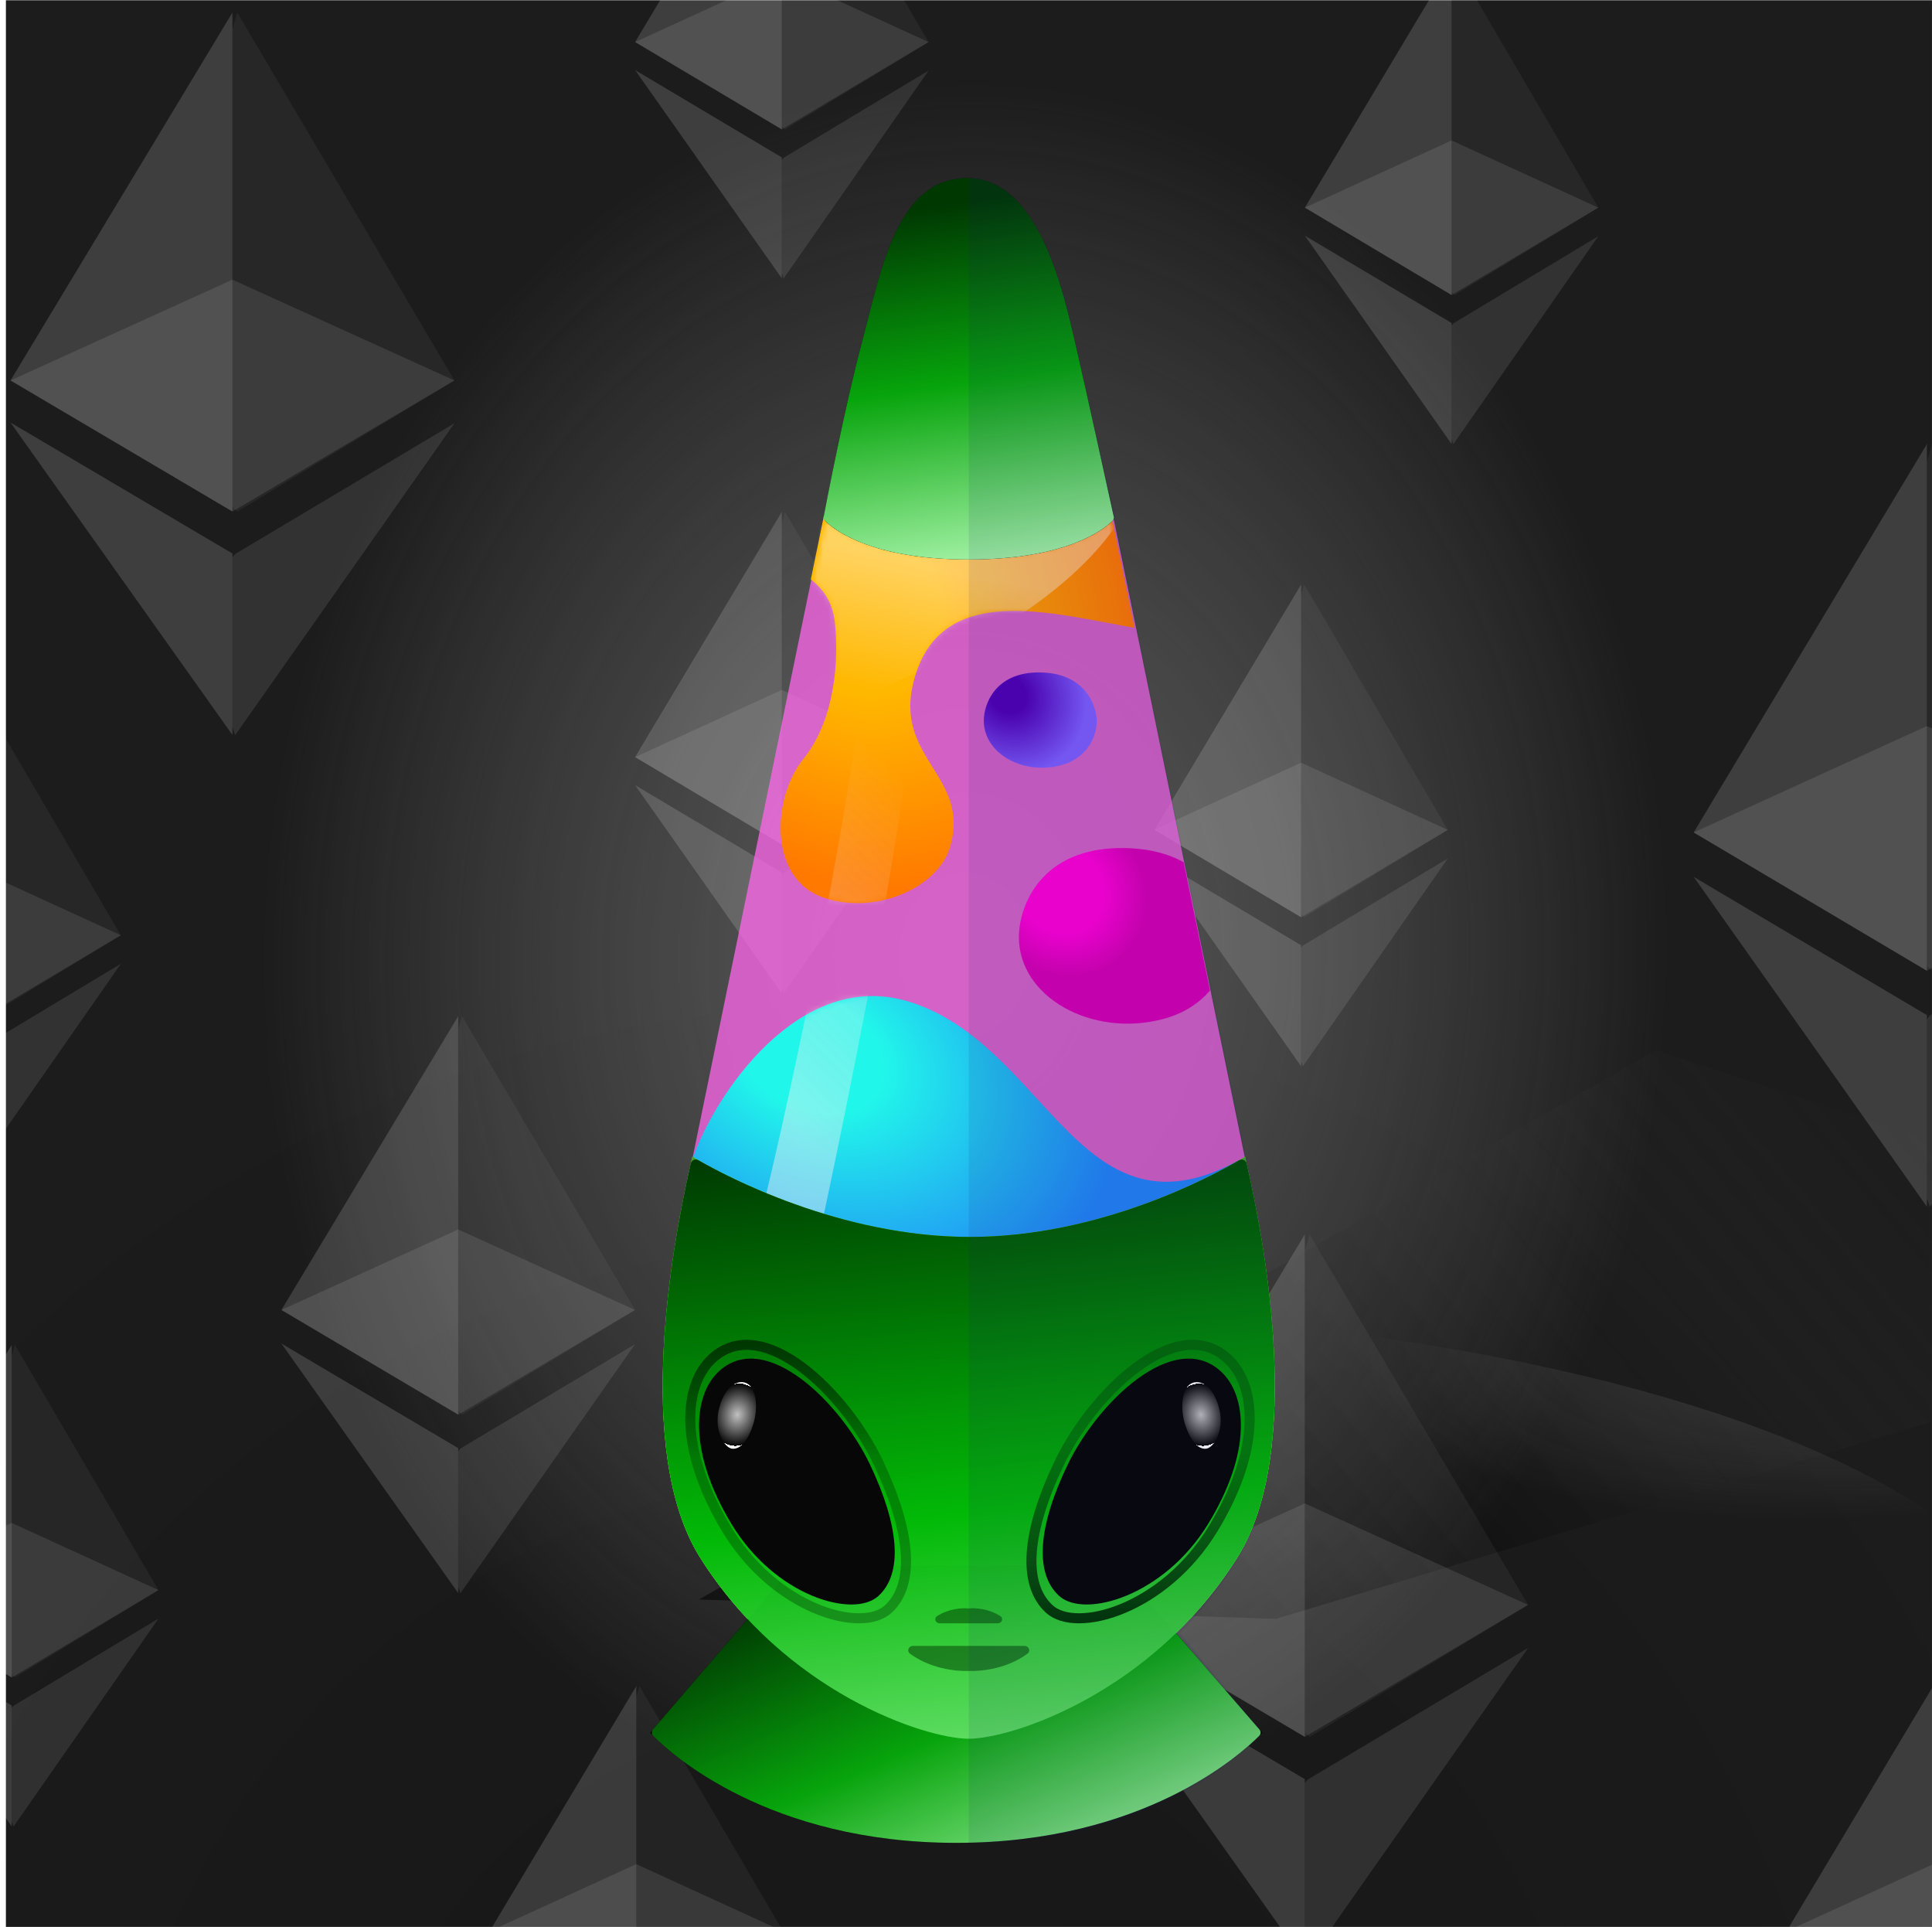 <svg width="351" height="350" viewBox="0 0 351 350" fill="none" xmlns="http://www.w3.org/2000/svg">
<g clip-path="url(#clip0_559_63195)">
<g clip-path="url(#clip1_559_63195)">
<g clip-path="url(#clip2_559_63195)">
<rect x="1.074" y="0.044" width="350" height="350" fill="black" fill-opacity="0.89"/>
<rect x="1.074" y="0.044" width="350" height="350" fill="url(#paint0_radial_559_63195)" fill-opacity="0.2"/>
<path d="M126.974 290.538L300.828 190.751L431.983 233.88L231.784 294.049L126.974 290.538Z" fill="url(#paint1_linear_559_63195)"/>
<g opacity="0.45" filter="url(#filter0_f_559_63195)">
<ellipse rx="194.596" ry="66.764" transform="matrix(1 0.002 0.002 -1 177.074 304.638)" fill="url(#paint2_radial_559_63195)"/>
</g>
<g opacity="0.7" filter="url(#filter1_f_559_63195)">
<ellipse cx="175.392" cy="137.609" rx="196.647" ry="242.448" transform="rotate(0.127 175.392 137.609)" fill="url(#paint3_radial_559_63195)"/>
</g>
<g clip-path="url(#clip3_559_63195)">
<g clip-path="url(#clip4_559_63195)">
<path d="M43.102 2.278L42.24 5.269V92.047L43.102 92.926L82.572 69.115L43.102 2.278Z" fill="white" fill-opacity="0.05"/>
<path d="M42.228 2.278L1.908 69.106L42.228 92.913V50.799V2.278Z" fill="white" fill-opacity="0.15"/>
<path d="M42.73 100.626L42.24 101.229V132.082L42.73 133.528L82.572 76.873L42.73 100.626Z" fill="white" fill-opacity="0.1"/>
<path d="M42.228 133.499V100.538L1.908 76.743L42.228 133.499Z" fill="white" fill-opacity="0.15"/>
<path d="M42.228 92.913L82.548 69.106L42.228 50.8V92.913Z" fill="white" fill-opacity="0.1"/>
<path d="M1.908 69.106L42.228 92.913V50.8L1.908 69.106Z" fill="white" fill-opacity="0.1"/>
</g>
<g clip-path="url(#clip5_559_63195)">
<path d="M264.294 -6.836L263.725 -4.842V53.01L264.294 53.596L290.385 37.722L264.294 -6.836Z" fill="white" fill-opacity="0.05"/>
<path d="M263.717 -6.836L237.064 37.716L263.717 53.587V25.511V-6.836Z" fill="white" fill-opacity="0.15"/>
<path d="M264.049 58.73L263.725 59.132V79.701L264.049 80.664L290.385 42.895L264.049 58.73Z" fill="white" fill-opacity="0.1"/>
<path d="M263.717 80.644V58.67L237.064 42.807L263.717 80.644Z" fill="white" fill-opacity="0.15"/>
<path d="M263.717 53.587L290.369 37.716L263.717 25.512V53.587Z" fill="white" fill-opacity="0.1"/>
<path d="M237.064 37.716L263.716 53.587V25.512L237.064 37.716Z" fill="white" fill-opacity="0.1"/>
</g>
<g clip-path="url(#clip6_559_63195)">
<path d="M142.615 92.969L142.045 94.962V152.815L142.615 153.4L168.705 137.527L142.615 92.969Z" fill="white" fill-opacity="0.05"/>
<path d="M142.037 92.969L115.385 137.52L142.037 153.392V125.316V92.969Z" fill="white" fill-opacity="0.15"/>
<path d="M142.369 158.534L142.045 158.937V179.505L142.369 180.469L168.705 142.699L142.369 158.534Z" fill="white" fill-opacity="0.1"/>
<path d="M142.037 180.448V158.475L115.385 142.611L142.037 180.448Z" fill="white" fill-opacity="0.15"/>
<path d="M142.037 153.392L168.689 137.521L142.037 125.316V153.392Z" fill="white" fill-opacity="0.1"/>
<path d="M115.385 137.521L142.037 153.392V125.316L115.385 137.521Z" fill="white" fill-opacity="0.1"/>
</g>
<g clip-path="url(#clip7_559_63195)">
<path d="M-4.131 125.325L-4.701 127.319V185.171L-4.131 185.757L21.959 169.883L-4.131 125.325Z" fill="white" fill-opacity="0.05"/>
<path d="M-4.377 190.891L-4.701 191.293V211.862L-4.377 212.825L21.959 175.056L-4.377 190.891Z" fill="white" fill-opacity="0.1"/>
<path d="M-4.709 185.748L21.943 169.877L-4.709 157.673V185.748Z" fill="white" fill-opacity="0.1"/>
</g>
<g clip-path="url(#clip8_559_63195)">
<path d="M236.951 106.185L236.381 108.178V166.031L236.951 166.616L263.041 150.743L236.951 106.185Z" fill="white" fill-opacity="0.05"/>
<path d="M236.373 106.185L209.721 150.736L236.373 166.608V138.532V106.185Z" fill="white" fill-opacity="0.15"/>
<path d="M236.705 171.75L236.381 172.152V192.721L236.705 193.685L263.041 155.915L236.705 171.75Z" fill="white" fill-opacity="0.1"/>
<path d="M236.373 193.664V171.69L209.721 155.827L236.373 193.664Z" fill="white" fill-opacity="0.15"/>
<path d="M236.373 166.608L263.025 150.736L236.373 138.532V166.608Z" fill="white" fill-opacity="0.1"/>
<path d="M209.721 150.736L236.373 166.608V138.532L209.721 150.736Z" fill="white" fill-opacity="0.1"/>
</g>
<g clip-path="url(#clip9_559_63195)">
<path d="M116.181 306.25L115.611 308.244V366.096L116.181 366.682L142.271 350.808L116.181 306.25Z" fill="white" fill-opacity="0.05"/>
<path d="M115.603 306.25L88.951 350.802L115.603 366.673V338.597V306.25Z" fill="white" fill-opacity="0.15"/>
<path d="M115.604 366.673L142.255 350.802L115.604 338.598V366.673Z" fill="white" fill-opacity="0.1"/>
<path d="M88.951 350.802L115.603 366.673V338.598L88.951 350.802Z" fill="white" fill-opacity="0.1"/>
</g>
<g clip-path="url(#clip10_559_63195)">
<path d="M351.217 306.25L324.564 350.802L351.217 366.673V338.597V306.25Z" fill="white" fill-opacity="0.15"/>
<path d="M324.564 350.802L351.216 366.673V338.598L324.564 350.802Z" fill="white" fill-opacity="0.1"/>
</g>
<g clip-path="url(#clip11_559_63195)">
<path d="M2.705 244.271L2.135 246.264V304.117L2.705 304.702L28.795 288.829L2.705 244.271Z" fill="white" fill-opacity="0.05"/>
<path d="M2.127 244.271L-24.525 288.822L2.127 304.694V276.618V244.271Z" fill="white" fill-opacity="0.15"/>
<path d="M2.459 309.836L2.135 310.238V330.807L2.459 331.771L28.795 294.001L2.459 309.836Z" fill="white" fill-opacity="0.1"/>
<path d="M2.127 331.75V309.776L-24.525 293.913L2.127 331.75Z" fill="white" fill-opacity="0.15"/>
<path d="M2.127 304.693L28.779 288.822L2.127 276.618V304.693Z" fill="white" fill-opacity="0.1"/>
<path d="M-24.525 288.822L2.126 304.693V276.618L-24.525 288.822Z" fill="white" fill-opacity="0.1"/>
</g>
<g clip-path="url(#clip12_559_63195)">
<path d="M142.615 -36.914L142.045 -34.92V22.932L142.615 23.518L168.705 7.644L142.615 -36.914Z" fill="white" fill-opacity="0.05"/>
<path d="M142.037 -36.914L115.385 7.638L142.037 23.509V-4.567V-36.914Z" fill="white" fill-opacity="0.15"/>
<path d="M142.369 28.652L142.045 29.054V49.623L142.369 50.586L168.705 12.816L142.369 28.652Z" fill="white" fill-opacity="0.1"/>
<path d="M142.037 50.566V28.592L115.385 12.729L142.037 50.566Z" fill="white" fill-opacity="0.15"/>
<path d="M142.037 23.509L168.689 7.638L142.037 -4.566V23.509Z" fill="white" fill-opacity="0.1"/>
<path d="M115.385 7.638L142.037 23.509V-4.566L115.385 7.638Z" fill="white" fill-opacity="0.1"/>
</g>
<g clip-path="url(#clip13_559_63195)">
<path d="M83.943 184.57L83.256 186.959V256.261L83.943 256.962L115.385 237.947L83.943 184.57Z" fill="white" fill-opacity="0.05"/>
<path d="M83.246 184.57L51.127 237.939L83.246 256.952V223.32V184.57Z" fill="white" fill-opacity="0.15"/>
<path d="M83.646 263.113L83.256 263.595V288.234L83.646 289.389L115.385 244.144L83.646 263.113Z" fill="white" fill-opacity="0.1"/>
<path d="M83.246 289.365V263.042L51.127 244.039L83.246 289.365Z" fill="white" fill-opacity="0.15"/>
<path d="M83.246 256.951L115.365 237.939L83.246 223.319V256.951Z" fill="white" fill-opacity="0.1"/>
<path d="M51.127 237.939L83.246 256.951V223.319L51.127 237.939Z" fill="white" fill-opacity="0.1"/>
</g>
<g clip-path="url(#clip14_559_63195)">
<path d="M350.99 80.664L350.084 83.821V175.42L350.99 176.348L392.467 151.214L350.99 80.664Z" fill="white" fill-opacity="0.05"/>
<path d="M350.071 80.664L307.701 151.204L350.071 176.334V131.881V80.664Z" fill="white" fill-opacity="0.15"/>
<path d="M350.599 184.476L350.084 185.112V217.68L350.599 219.205L392.467 159.403L350.599 184.476Z" fill="white" fill-opacity="0.1"/>
<path d="M350.071 219.174V184.383L307.701 159.266L350.071 219.174Z" fill="white" fill-opacity="0.15"/>
<path d="M350.072 176.333L392.442 151.204L350.072 131.881V176.333Z" fill="white" fill-opacity="0.1"/>
<path d="M307.701 151.204L350.071 176.333V131.881L307.701 151.204Z" fill="white" fill-opacity="0.1"/>
</g>
<g clip-path="url(#clip15_559_63195)">
<path d="M237.931 224.219L237.064 227.23V314.611L237.931 315.496L277.624 291.52L237.931 224.219Z" fill="white" fill-opacity="0.05"/>
<path d="M237.052 224.219L196.504 291.51L237.052 315.483V273.077V224.219Z" fill="white" fill-opacity="0.15"/>
<path d="M237.557 323.25L237.064 323.857V354.925L237.557 356.38L277.624 299.332L237.557 323.25Z" fill="white" fill-opacity="0.1"/>
<path d="M237.052 356.35V323.16L196.504 299.2L237.052 356.35Z" fill="white" fill-opacity="0.15"/>
<path d="M237.051 315.483L277.598 291.511L237.051 273.077V315.483Z" fill="white" fill-opacity="0.1"/>
<path d="M196.504 291.511L237.051 315.483V273.077L196.504 291.511Z" fill="white" fill-opacity="0.1"/>
</g>
</g>
</g>
<path d="M149.644 94.336L125.884 210.019C125.813 210.364 125.943 210.715 126.233 210.917C129.353 213.084 147.955 225.13 175.995 225.13C204.036 225.13 222.638 213.084 225.757 210.917C226.048 210.715 226.178 210.364 226.107 210.019L202.347 94.336C202.313 94.403 202.269 94.465 202.214 94.521C200.878 95.869 194.223 101.485 175.995 101.485C157.768 101.485 151.113 95.869 149.777 94.521C149.722 94.465 149.678 94.403 149.644 94.336Z" fill="#FF67EC" fill-opacity="0.75"/>
<path d="M224.104 211.889C218.518 215.444 200.991 225.13 175.883 225.13C147.897 225.13 129.331 213.097 126.217 210.933C126.027 210.801 125.906 210.605 125.865 210.389C129.803 199.004 145.11 175.859 165.059 181.918C174.939 184.919 181.855 192.451 188.359 199.535C198.434 210.507 207.52 220.404 225.101 210.722C224.779 211.109 224.446 211.498 224.104 211.889Z" fill="url(#paint4_radial_559_63195)"/>
<path d="M215.046 156.619L219.826 179.909C217.927 182.156 215.113 184.129 211.032 185.164C198.273 188.398 185.109 181.121 185.109 170.207C185.109 164.75 188.917 153.876 204.146 154.038C208.738 154.087 212.304 155.092 215.046 156.619Z" fill="url(#paint5_radial_559_63195)"/>
<path d="M178.73 130.913C178.73 127.951 180.77 122.048 188.929 122.136C197.087 122.224 199.199 128.024 199.235 130.913C199.308 133.035 198.085 137.628 192.617 139.033C185.782 140.788 178.73 136.838 178.73 130.913Z" fill="url(#paint6_radial_559_63195)"/>
<path d="M202.045 94.23L206.109 114.031C204.52 113.76 202.867 113.447 201.176 113.127C187.034 110.452 170.248 107.276 165.999 123.73C164.144 130.914 166.832 135.212 169.447 139.393C171.971 143.43 174.427 147.358 172.664 153.668C170.519 161.349 158.855 166.324 149.475 162.994C139.566 159.476 140.262 144.903 145.958 137.849C151.653 130.794 152.476 120.03 151.653 112.87C151.255 109.409 149.545 106.934 147.309 105.25L149.645 93.88C149.679 93.947 149.723 94.009 149.778 94.065C151.113 95.413 157.769 101.029 175.996 101.029C193.554 101.029 200.374 95.819 202.045 94.23Z" fill="url(#paint7_radial_559_63195)"/>
<mask id="mask0_559_63195" style="mask-type:alpha" maskUnits="userSpaceOnUse" x="141" y="93" width="66" height="72">
<path d="M202.045 94.23L206.109 114.031C204.52 113.76 202.867 113.447 201.176 113.127C187.034 110.452 170.248 107.276 165.999 123.73C164.144 130.914 166.832 135.212 169.447 139.393C171.971 143.43 174.427 147.358 172.664 153.668C170.519 161.349 158.855 166.324 149.475 162.994C139.566 159.476 140.262 144.903 145.958 137.849C151.653 130.794 152.476 120.03 151.653 112.87C151.255 109.409 149.545 106.934 147.309 105.25L149.645 93.88C149.679 93.947 149.723 94.009 149.778 94.065C151.113 95.413 157.769 101.029 175.996 101.029C193.554 101.029 200.374 95.819 202.045 94.23Z" fill="url(#paint8_radial_559_63195)"/>
</mask>
<g mask="url(#mask0_559_63195)">
<g filter="url(#filter2_f_559_63195)">
<mask id="mask1_559_63195" style="mask-type:alpha" maskUnits="userSpaceOnUse" x="125" y="94" width="102" height="132">
<path d="M149.857 95.064C149.944 94.64 150.317 94.336 150.75 94.336H201.241C201.674 94.336 202.047 94.64 202.134 95.064L225.988 211.159C226.07 211.555 225.883 211.955 225.522 212.137C221.619 214.109 199.371 224.817 175.995 225.128C152.574 225.438 130.283 214.178 126.446 212.141C126.095 211.954 125.92 211.562 125.999 211.173L149.857 95.064Z" fill="#577096" fill-opacity="0.75"/>
</mask>
<g mask="url(#mask1_559_63195)">
<g filter="url(#filter3_f_559_63195)">
<path d="M208.203 76.106C211.861 110.268 146.936 132.571 114.016 139.453L114.016 76.106L208.203 76.106Z" fill="url(#paint9_linear_559_63195)" fill-opacity="0.5"/>
</g>
<g filter="url(#filter4_f_559_63195)">
<path d="M156.403 125.301C157.466 105.018 135.467 86.183 129.925 66.999C134.384 65.197 145.047 70.79 153.671 76.125C164.452 82.794 163.875 109.124 165.621 125.784C167.018 139.112 149.45 223.401 145.011 241.481L132.712 240.837C141.238 214.68 155.584 140.955 156.403 125.301Z" fill="url(#paint10_linear_559_63195)" fill-opacity="0.6"/>
</g>
</g>
</g>
</g>
<mask id="mask2_559_63195" style="mask-type:alpha" maskUnits="userSpaceOnUse" x="125" y="180" width="101" height="46">
<path d="M224.104 211.89C218.518 215.445 200.991 225.131 175.883 225.131C147.897 225.131 129.331 213.098 126.217 210.934C126.027 210.802 125.906 210.606 125.865 210.39C129.803 199.005 145.11 175.86 165.059 181.919C174.939 184.92 181.855 192.452 188.359 199.536C198.434 210.508 207.52 220.405 225.101 210.722C224.779 211.11 224.446 211.499 224.104 211.89Z" fill="url(#paint11_radial_559_63195)"/>
</mask>
<g mask="url(#mask2_559_63195)">
<g filter="url(#filter5_f_559_63195)">
<mask id="mask3_559_63195" style="mask-type:alpha" maskUnits="userSpaceOnUse" x="125" y="94" width="102" height="132">
<path d="M149.857 95.064C149.944 94.64 150.317 94.336 150.75 94.336H201.241C201.674 94.336 202.047 94.64 202.134 95.064L225.988 211.159C226.07 211.555 225.883 211.955 225.522 212.137C221.619 214.109 199.371 224.817 175.995 225.128C152.574 225.438 130.283 214.178 126.446 212.141C126.095 211.954 125.92 211.562 125.999 211.173L149.857 95.064Z" fill="#577096" fill-opacity="0.75"/>
</mask>
<g mask="url(#mask3_559_63195)">
<g filter="url(#filter6_f_559_63195)">
<path d="M156.403 125.301C157.466 105.018 135.467 86.183 129.925 66.999C134.384 65.197 145.047 70.79 153.671 76.125C164.452 82.794 163.875 109.124 165.621 125.784C167.018 139.112 149.45 223.401 145.011 241.481L132.712 240.837C141.238 214.68 155.584 140.955 156.403 125.301Z" fill="url(#paint12_linear_559_63195)" fill-opacity="0.6"/>
</g>
</g>
</g>
</g>
<path d="M156.655 61.94C160.109 48.962 162.896 32.356 175.782 32.356C188.668 32.356 193.183 52.917 195.339 62.256C197.262 70.59 201.399 89.523 202.267 93.502C202.372 93.98 202.256 94.462 201.899 94.798C200.076 96.514 193.201 101.627 175.997 101.627C158.728 101.627 151.867 96.476 150.074 94.779C149.731 94.453 149.613 93.988 149.702 93.523C150.394 89.903 153.596 73.432 156.655 61.94Z" fill="black"/>
<path d="M156.655 61.94C160.109 48.962 162.896 32.356 175.782 32.356C188.668 32.356 193.183 52.917 195.339 62.256C197.262 70.59 201.399 89.523 202.267 93.502C202.372 93.98 202.256 94.462 201.899 94.798C200.076 96.514 193.201 101.627 175.997 101.627C158.728 101.627 151.867 96.476 150.074 94.779C149.731 94.453 149.613 93.988 149.702 93.523C150.394 89.903 153.596 73.432 156.655 61.94Z" fill="url(#paint13_linear_559_63195)" fill-opacity="0.45"/>
<path d="M229.317 314.723L203.034 284.375H173.522H144.187L118.119 314.723C118.119 314.723 135.801 334.733 173.718 334.733C211.635 334.733 229.317 314.723 229.317 314.723Z" fill="black"/>
<path d="M125.788 210.092C125.788 210.092 149.107 224.675 176.223 224.675C203.339 224.675 226.203 210.092 226.203 210.092C229.727 225.096 237.026 263.493 224.778 282.945C209.363 307.425 183.898 315.821 175.995 315.821C168.093 315.821 142.628 307.425 127.213 282.945C114.964 263.493 122.264 225.096 125.788 210.092Z" fill="#6DF244"/>
<path d="M125.788 210.092C125.788 210.092 149.107 224.675 176.223 224.675C203.339 224.675 226.203 210.092 226.203 210.092C229.727 225.096 237.026 263.493 224.778 282.945C209.363 307.425 183.898 315.821 175.995 315.821C168.093 315.821 142.628 307.425 127.213 282.945C114.964 263.493 122.264 225.096 125.788 210.092Z" fill="url(#paint14_linear_559_63195)" fill-opacity="0.8"/>
<path d="M156.655 61.94C160.109 48.962 162.896 32.356 175.782 32.356C188.668 32.356 193.183 52.917 195.339 62.256C197.325 70.861 201.67 90.763 202.341 93.841C202.399 94.105 202.332 94.367 202.142 94.56C200.76 95.972 194.091 101.627 175.997 101.627C157.848 101.627 151.194 95.937 149.839 94.547C149.656 94.36 149.59 94.107 149.639 93.85C150.174 91.043 153.491 73.828 156.655 61.94Z" fill="url(#paint15_linear_559_63195)"/>
<path d="M228.793 314.12L203.305 284.69C203.132 284.49 202.88 284.375 202.616 284.375H173.52H144.603C144.337 284.375 144.085 284.491 143.912 284.693L118.635 314.121C118.338 314.466 118.336 314.966 118.656 315.29C121.879 318.546 139.612 334.733 173.716 334.733C207.812 334.733 225.546 318.553 228.774 315.292C229.095 314.967 229.092 314.466 228.793 314.12Z" fill="url(#paint16_linear_559_63195)"/>
<path d="M125.5 211.323C125.64 210.714 126.336 210.426 126.877 210.738C131.778 213.564 152.554 224.674 176.221 224.674C199.851 224.674 220.252 213.6 225.107 210.752C225.649 210.434 226.35 210.722 226.489 211.335C230.099 227.121 236.699 264.008 224.776 282.944C209.361 307.424 183.896 315.82 175.993 315.82C168.091 315.82 142.626 307.424 127.211 282.944C115.285 264.003 121.892 227.102 125.5 211.323Z" fill="url(#paint17_linear_559_63195)"/>
<path d="M131.944 277.638C123.165 263.011 124.198 251.575 129.362 246.788C138.577 238.247 153.634 253.171 159.573 265.671C165.512 278.17 166.286 287.745 161.38 292.266C156.474 296.787 140.724 292.266 131.944 277.638Z" stroke="url(#paint18_linear_559_63195)" stroke-width="1.823"/>
<path fill-rule="evenodd" clip-rule="evenodd" d="M175.995 303.507C173.408 303.593 168.949 303.024 165.333 300.377C164.681 299.9 165.055 298.958 165.863 298.958H175.083H176.906H186.127C186.935 298.958 187.308 299.9 186.656 300.377C183.04 303.024 178.581 303.593 175.995 303.507Z" fill="#003802" fill-opacity="0.5"/>
<path d="M219.285 276.699C227.248 263.682 226.31 253.505 221.627 249.245C213.269 241.644 199.613 254.926 194.226 266.049C188.84 277.173 188.137 285.693 192.587 289.716C197.037 293.74 211.322 289.716 219.285 276.699Z" fill="#070707" stroke="#070707" stroke-width="0.456"/>
<path d="M220.425 277.638C229.306 263.011 228.261 251.575 223.037 246.788C213.715 238.247 198.483 253.171 192.475 265.671C186.467 278.17 185.684 287.745 190.647 292.266C195.61 296.787 211.544 292.266 220.425 277.638Z" stroke="url(#paint19_linear_559_63195)" stroke-width="1.823"/>
<path d="M221.584 256.216C220.783 252.566 218.881 250.967 217.322 251.048C214.538 251.195 214.371 255.887 215.308 258.758C216.245 261.629 217.572 263.228 219.05 263.147C220.528 263.065 222.385 259.866 221.584 256.216Z" fill="url(#paint20_radial_559_63195)"/>
<path fill-rule="evenodd" clip-rule="evenodd" d="M176.104 292.153C176.03 292.16 175.957 292.16 175.883 292.153C174.685 292.033 172.325 292.216 170.264 293.536C169.599 293.962 169.963 294.856 170.753 294.856H175.993H181.234C182.024 294.856 182.388 293.962 181.722 293.536C179.662 292.216 177.301 292.033 176.104 292.153Z" fill="#003802" fill-opacity="0.5"/>
<path d="M133.085 276.699C125.224 263.682 126.149 253.505 130.773 249.245C139.023 241.644 152.504 254.926 157.822 266.049C163.139 277.173 163.833 285.693 159.44 289.716C155.047 293.74 140.945 289.716 133.085 276.699Z" fill="#070707" stroke="#070707" stroke-width="0.456"/>
<path d="M130.557 256.216C131.358 252.566 133.259 250.967 134.819 251.048C137.602 251.195 137.77 255.887 136.833 258.758C135.896 261.629 134.569 263.228 133.091 263.147C131.613 263.065 129.756 259.866 130.557 256.216Z" fill="url(#paint21_radial_559_63195)"/>
</g>
<path fill-rule="evenodd" clip-rule="evenodd" d="M178.404 224.674L178.302 224.674C178.888 224.673 179.47 224.667 180.048 224.655C179.502 224.668 178.954 224.674 178.404 224.674Z" fill="#161A70" fill-opacity="0.1"/>
<path fill-rule="evenodd" clip-rule="evenodd" d="M229.406 314.723C229.406 314.723 212.421 334.733 175.996 334.733V32.356C188.165 32.356 193.178 52.224 195.291 61.77L195.398 62.256C197.246 70.59 201.676 89.523 202.51 93.502C202.562 93.753 202.557 94.005 202.49 94.236L226.229 209.629C226.275 209.859 226.234 210.093 226.12 210.282C226.315 210.158 226.416 210.091 226.416 210.091C229.801 225.095 236.813 263.492 225.047 282.944C221.847 288.234 218.196 292.774 214.362 296.639L229.406 314.723ZM178.404 224.674L178.302 224.674C178.888 224.673 179.47 224.667 180.048 224.655C179.502 224.668 178.954 224.674 178.404 224.674Z" fill="#161A70" fill-opacity="0.1"/>
</g>
<defs>
<filter id="filter0_f_559_63195" x="-22.079" y="233.315" width="398.306" height="142.646" filterUnits="userSpaceOnUse" color-interpolation-filters="sRGB">
<feFlood flood-opacity="0" result="BackgroundImageFix"/>
<feBlend mode="normal" in="SourceGraphic" in2="BackgroundImageFix" result="shape"/>
<feGaussianBlur stdDeviation="2.279" result="effect1_foregroundBlur_559_63195"/>
</filter>
<filter id="filter1_f_559_63195" x="-25.813" y="-109.396" width="402.41" height="494.01" filterUnits="userSpaceOnUse" color-interpolation-filters="sRGB">
<feFlood flood-opacity="0" result="BackgroundImageFix"/>
<feBlend mode="normal" in="SourceGraphic" in2="BackgroundImageFix" result="shape"/>
<feGaussianBlur stdDeviation="2.279" result="effect1_foregroundBlur_559_63195"/>
</filter>
<filter id="filter2_f_559_63195" x="123.587" y="92.057" width="104.817" height="135.355" filterUnits="userSpaceOnUse" color-interpolation-filters="sRGB">
<feFlood flood-opacity="0" result="BackgroundImageFix"/>
<feBlend mode="normal" in="SourceGraphic" in2="BackgroundImageFix" result="shape"/>
<feGaussianBlur stdDeviation="1.139" result="effect1_foregroundBlur_559_63195"/>
</filter>
<filter id="filter3_f_559_63195" x="113.104" y="75.195" width="96.159" height="65.17" filterUnits="userSpaceOnUse" color-interpolation-filters="sRGB">
<feFlood flood-opacity="0" result="BackgroundImageFix"/>
<feBlend mode="normal" in="SourceGraphic" in2="BackgroundImageFix" result="shape"/>
<feGaussianBlur stdDeviation="0.456" result="effect1_foregroundBlur_559_63195"/>
</filter>
<filter id="filter4_f_559_63195" x="129.014" y="65.743" width="37.596" height="176.65" filterUnits="userSpaceOnUse" color-interpolation-filters="sRGB">
<feFlood flood-opacity="0" result="BackgroundImageFix"/>
<feBlend mode="normal" in="SourceGraphic" in2="BackgroundImageFix" result="shape"/>
<feGaussianBlur stdDeviation="0.456" result="effect1_foregroundBlur_559_63195"/>
</filter>
<filter id="filter5_f_559_63195" x="123.587" y="92.057" width="104.817" height="135.355" filterUnits="userSpaceOnUse" color-interpolation-filters="sRGB">
<feFlood flood-opacity="0" result="BackgroundImageFix"/>
<feBlend mode="normal" in="SourceGraphic" in2="BackgroundImageFix" result="shape"/>
<feGaussianBlur stdDeviation="1.139" result="effect1_foregroundBlur_559_63195"/>
</filter>
<filter id="filter6_f_559_63195" x="129.014" y="65.743" width="37.596" height="176.65" filterUnits="userSpaceOnUse" color-interpolation-filters="sRGB">
<feFlood flood-opacity="0" result="BackgroundImageFix"/>
<feBlend mode="normal" in="SourceGraphic" in2="BackgroundImageFix" result="shape"/>
<feGaussianBlur stdDeviation="0.456" result="effect1_foregroundBlur_559_63195"/>
</filter>
<radialGradient id="paint0_radial_559_63195" cx="0" cy="0" r="1" gradientUnits="userSpaceOnUse" gradientTransform="translate(157.617 401.541) rotate(-84.441) scale(239.93 241.682)">
<stop/>
<stop offset="1" stop-opacity="0"/>
</radialGradient>
<linearGradient id="paint1_linear_559_63195" x1="195.831" y1="271.639" x2="317.533" y2="167.937" gradientUnits="userSpaceOnUse">
<stop/>
<stop offset="1" stop-color="#333333" stop-opacity="0"/>
</linearGradient>
<radialGradient id="paint2_radial_559_63195" cx="0" cy="0" r="1" gradientUnits="userSpaceOnUse" gradientTransform="translate(194.596 76.624) rotate(99.123) scale(43.977 125.337)">
<stop stop-color="#737373"/>
<stop offset="1" stop-color="#9A9A9A" stop-opacity="0"/>
</radialGradient>
<radialGradient id="paint3_radial_559_63195" cx="0" cy="0" r="1" gradientUnits="userSpaceOnUse" gradientTransform="translate(175.392 173.413) rotate(92.559) scale(157.837 128.153)">
<stop stop-color="#737373"/>
<stop offset="1" stop-color="#9A9A9A" stop-opacity="0"/>
</radialGradient>
<radialGradient id="paint4_radial_559_63195" cx="0" cy="0" r="1" gradientUnits="userSpaceOnUse" gradientTransform="translate(147.213 191.258) rotate(27.332) scale(58.602 42.347)">
<stop offset="0.24" stop-color="#21F6EA"/>
<stop offset="1" stop-color="#2183F6"/>
</radialGradient>
<radialGradient id="paint5_radial_559_63195" cx="0" cy="0" r="1" gradientUnits="userSpaceOnUse" gradientTransform="translate(192.578 161.494) rotate(46.834) scale(26.622 23.534)">
<stop offset="0.328" stop-color="#FF00D6"/>
<stop offset="0.62" stop-color="#D700B4"/>
</radialGradient>
<radialGradient id="paint6_radial_559_63195" cx="0" cy="0" r="1" gradientUnits="userSpaceOnUse" gradientTransform="translate(183.142 126.183) rotate(44.415) scale(15.062 13.339)">
<stop offset="0.24" stop-color="#5000B6"/>
<stop offset="1" stop-color="#7E5EFF"/>
</radialGradient>
<radialGradient id="paint7_radial_559_63195" cx="0" cy="0" r="1" gradientUnits="userSpaceOnUse" gradientTransform="translate(155.647 110.284) rotate(51.701) scale(54.421 46.894)">
<stop offset="0.302" stop-color="#FFB800"/>
<stop offset="1" stop-color="#FF7800"/>
</radialGradient>
<radialGradient id="paint8_radial_559_63195" cx="0" cy="0" r="1" gradientUnits="userSpaceOnUse" gradientTransform="translate(156.878 109.101) rotate(53.118) scale(37.818 40.265)">
<stop offset="0.203" stop-color="#71FF30"/>
<stop offset="0.891" stop-color="#25BC46"/>
</radialGradient>
<linearGradient id="paint9_linear_559_63195" x1="146.21" y1="123.01" x2="156.824" y2="72.291" gradientUnits="userSpaceOnUse">
<stop stop-color="white" stop-opacity="0"/>
<stop offset="0.471" stop-color="white"/>
<stop offset="1" stop-color="white"/>
</linearGradient>
<linearGradient id="paint10_linear_559_63195" x1="161.726" y1="220.938" x2="202.95" y2="178" gradientUnits="userSpaceOnUse">
<stop stop-color="#F2F2F2"/>
<stop offset="0" stop-color="#F2F2F2"/>
<stop offset="0.052" stop-color="#F2F2F2" stop-opacity="0.948"/>
<stop offset="1" stop-color="#F2F2F2" stop-opacity="0"/>
</linearGradient>
<radialGradient id="paint11_radial_559_63195" cx="0" cy="0" r="1" gradientUnits="userSpaceOnUse" gradientTransform="translate(147.213 191.259) rotate(27.332) scale(58.602 42.347)">
<stop offset="0.302" stop-color="#FFB800"/>
<stop offset="1" stop-color="#FF7800"/>
</radialGradient>
<linearGradient id="paint12_linear_559_63195" x1="161.726" y1="220.938" x2="202.95" y2="178" gradientUnits="userSpaceOnUse">
<stop stop-color="#F2F2F2"/>
<stop offset="0" stop-color="#F2F2F2"/>
<stop offset="0.052" stop-color="#F2F2F2" stop-opacity="0.948"/>
<stop offset="1" stop-color="#F2F2F2" stop-opacity="0"/>
</linearGradient>
<linearGradient id="paint13_linear_559_63195" x1="165.971" y1="47.395" x2="175.997" y2="101.627" gradientUnits="userSpaceOnUse">
<stop stop-color="white" stop-opacity="0.17"/>
<stop offset="1" stop-color="#C3C3C3" stop-opacity="0"/>
</linearGradient>
<linearGradient id="paint14_linear_559_63195" x1="175.995" y1="293.49" x2="175.995" y2="226.954" gradientUnits="userSpaceOnUse">
<stop offset="0.527" stop-color="#6DF244"/>
<stop offset="1" stop-color="#388E1D"/>
</linearGradient>
<linearGradient id="paint15_linear_559_63195" x1="205.619" y1="32.356" x2="215.268" y2="100.256" gradientUnits="userSpaceOnUse">
<stop stop-color="#003802"/>
<stop offset="0.474" stop-color="#07A70C" stop-opacity="0.98"/>
<stop offset="1" stop-color="#B5FFB7" stop-opacity="0.98"/>
</linearGradient>
<linearGradient id="paint16_linear_559_63195" x1="133.786" y1="292.634" x2="163.488" y2="361.543" gradientUnits="userSpaceOnUse">
<stop stop-color="#003802"/>
<stop offset="0.474" stop-color="#07A70C" stop-opacity="0.98"/>
<stop offset="1" stop-color="#B5FFB7" stop-opacity="0.98"/>
</linearGradient>
<linearGradient id="paint17_linear_559_63195" x1="238.303" y1="197.786" x2="253.554" y2="345.693" gradientUnits="userSpaceOnUse">
<stop stop-color="#003802"/>
<stop offset="0.474" stop-color="#00B806" stop-opacity="0.98"/>
<stop offset="1" stop-color="#B5FFB7" stop-opacity="0.98"/>
</linearGradient>
<linearGradient id="paint18_linear_559_63195" x1="145.005" y1="244.271" x2="145.005" y2="293.945" gradientUnits="userSpaceOnUse">
<stop stop-color="#003802"/>
<stop offset="0.406" stop-color="#003802" stop-opacity="0.37"/>
</linearGradient>
<linearGradient id="paint19_linear_559_63195" x1="207.213" y1="244.271" x2="207.213" y2="293.945" gradientUnits="userSpaceOnUse">
<stop offset="0.339" stop-color="#003802" stop-opacity="0.37"/>
<stop offset="1" stop-color="#003802"/>
</linearGradient>
<radialGradient id="paint20_radial_559_63195" cx="0" cy="0" r="1" gradientUnits="userSpaceOnUse" gradientTransform="translate(218.181 256.975) rotate(79.025) scale(5.685 4.638)">
<stop stop-color="white" stop-opacity="0.75"/>
<stop offset="1" stop-color="white" stop-opacity="0"/>
<stop offset="1" stop-color="white"/>
</radialGradient>
<radialGradient id="paint21_radial_559_63195" cx="0" cy="0" r="1" gradientUnits="userSpaceOnUse" gradientTransform="translate(133.959 256.975) rotate(100.975) scale(5.685 4.638)">
<stop stop-color="white" stop-opacity="0.75"/>
<stop offset="1" stop-color="white" stop-opacity="0"/>
<stop offset="1" stop-color="white"/>
</radialGradient>
<clipPath id="clip0_559_63195">
<rect width="350" height="350" fill="white" transform="translate(0.996)"/>
</clipPath>
<clipPath id="clip1_559_63195">
<rect width="350" height="350" fill="white" transform="translate(0.996)"/>
</clipPath>
<clipPath id="clip2_559_63195">
<rect width="350" height="350" fill="white" transform="translate(0.996)"/>
</clipPath>
<clipPath id="clip3_559_63195">
<rect width="350" height="350" fill="white" transform="translate(0.996)"/>
</clipPath>
<clipPath id="clip4_559_63195">
<rect width="80.664" height="131.25" fill="white" transform="translate(1.908 2.278)"/>
</clipPath>
<clipPath id="clip5_559_63195">
<rect width="53.32" height="87.5" fill="white" transform="translate(237.064 -6.836)"/>
</clipPath>
<clipPath id="clip6_559_63195">
<rect width="53.32" height="87.5" fill="white" transform="translate(115.385 92.969)"/>
</clipPath>
<clipPath id="clip7_559_63195">
<rect width="53.32" height="87.5" fill="white" transform="translate(-31.361 125.325)"/>
</clipPath>
<clipPath id="clip8_559_63195">
<rect width="53.32" height="87.5" fill="white" transform="translate(209.721 106.185)"/>
</clipPath>
<clipPath id="clip9_559_63195">
<rect width="53.32" height="87.5" fill="white" transform="translate(88.951 306.25)"/>
</clipPath>
<clipPath id="clip10_559_63195">
<rect width="53.32" height="87.5" fill="white" transform="translate(324.564 306.25)"/>
</clipPath>
<clipPath id="clip11_559_63195">
<rect width="53.32" height="87.5" fill="white" transform="translate(-24.525 244.271)"/>
</clipPath>
<clipPath id="clip12_559_63195">
<rect width="53.32" height="87.5" fill="white" transform="translate(115.385 -36.914)"/>
</clipPath>
<clipPath id="clip13_559_63195">
<rect width="64.258" height="104.818" fill="white" transform="translate(51.127 184.57)"/>
</clipPath>
<clipPath id="clip14_559_63195">
<rect width="84.766" height="138.542" fill="white" transform="translate(307.701 80.664)"/>
</clipPath>
<clipPath id="clip15_559_63195">
<rect width="81.12" height="132.161" fill="white" transform="translate(196.504 224.219)"/>
</clipPath>
</defs>
</svg>
